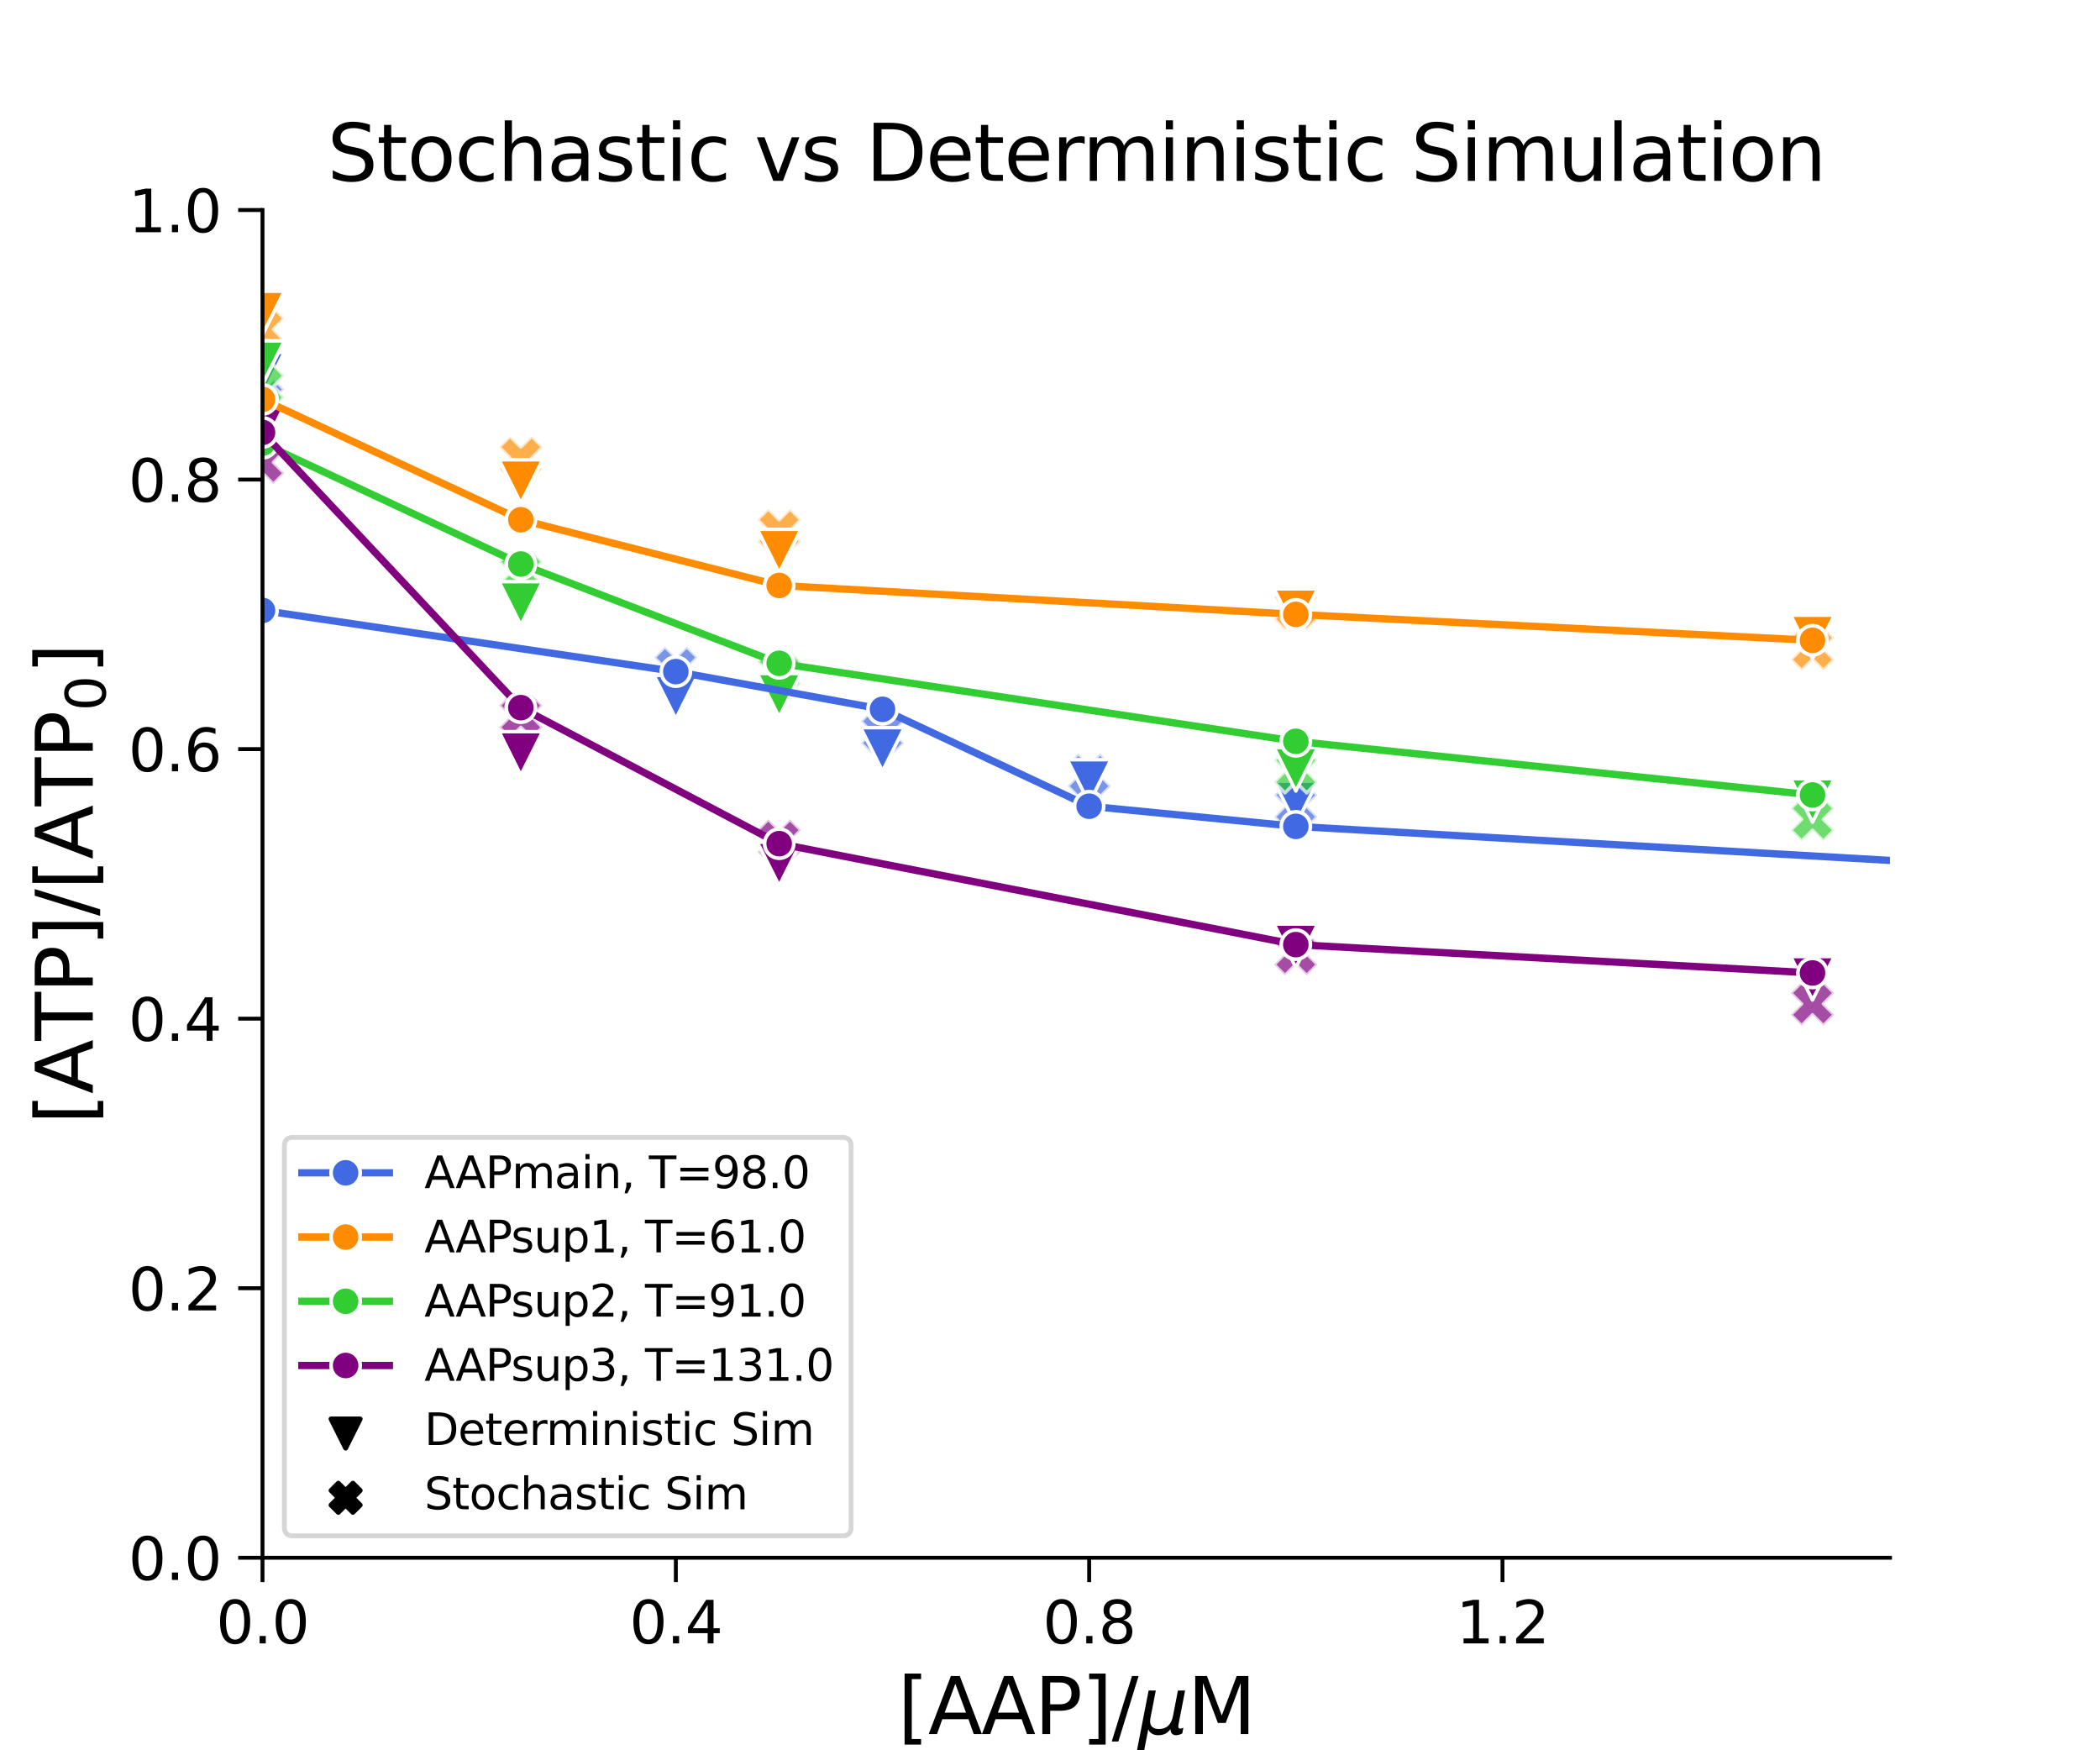 <?xml version="1.0" encoding="utf-8" standalone="no"?>
<!DOCTYPE svg PUBLIC "-//W3C//DTD SVG 1.1//EN"
  "http://www.w3.org/Graphics/SVG/1.1/DTD/svg11.dtd">
<svg xmlns:xlink="http://www.w3.org/1999/xlink" width="432pt" height="360pt" viewBox="0 0 432 360" xmlns="http://www.w3.org/2000/svg" version="1.1">
 <defs>
  <style type="text/css">*{stroke-linejoin: round; stroke-linecap: butt}</style>
 </defs>
 <g id="figure_1">
  <g id="patch_1">
   <path d="M 0 360 
L 432 360 
L 432 0 
L 0 0 
z
" style="fill: #ffffff"/>
  </g>
  <g id="axes_1">
   <g id="patch_2">
    <path d="M 54 320.4 
L 388.8 320.4 
L 388.8 43.2 
L 54 43.2 
z
" style="fill: #ffffff"/>
   </g>
   <g id="PolyCollection_1"/>
   <g id="PathCollection_1">
    <defs>
     <path id="m3021d3fe2a" d="M -2.236 4.472 
L 0 2.236 
L 2.236 4.472 
L 4.472 2.236 
L 2.236 0 
L 4.472 -2.236 
L 2.236 -4.472 
L 0 -2.236 
L -2.236 -4.472 
L -4.472 -2.236 
L -2.236 0 
L -4.472 2.236 
z
" style="stroke: #ffffff; stroke-opacity: 0.7; stroke-width: 0.716"/>
    </defs>
    <g clip-path="url(#pd3d78f4596)">
     <use xlink:href="#m3021d3fe2a" x="54" y="82.322" style="fill: #4169e1; fill-opacity: 0.7; stroke: #ffffff; stroke-opacity: 0.7; stroke-width: 0.716"/>
     <use xlink:href="#m3021d3fe2a" x="1116.857" y="193.539" style="fill: #4169e1; fill-opacity: 0.7; stroke: #ffffff; stroke-opacity: 0.7; stroke-width: 0.716"/>
     <use xlink:href="#m3021d3fe2a" x="904.286" y="191.115" style="fill: #4169e1; fill-opacity: 0.7; stroke: #ffffff; stroke-opacity: 0.7; stroke-width: 0.716"/>
     <use xlink:href="#m3021d3fe2a" x="691.714" y="188.054" style="fill: #4169e1; fill-opacity: 0.7; stroke: #ffffff; stroke-opacity: 0.7; stroke-width: 0.716"/>
     <use xlink:href="#m3021d3fe2a" x="479.143" y="181.449" style="fill: #4169e1; fill-opacity: 0.7; stroke: #ffffff; stroke-opacity: 0.7; stroke-width: 0.716"/>
     <use xlink:href="#m3021d3fe2a" x="266.571" y="165.772" style="fill: #4169e1; fill-opacity: 0.7; stroke: #ffffff; stroke-opacity: 0.7; stroke-width: 0.716"/>
     <use xlink:href="#m3021d3fe2a" x="224.057" y="159.45" style="fill: #4169e1; fill-opacity: 0.7; stroke: #ffffff; stroke-opacity: 0.7; stroke-width: 0.716"/>
     <use xlink:href="#m3021d3fe2a" x="181.543" y="150.597" style="fill: #4169e1; fill-opacity: 0.7; stroke: #ffffff; stroke-opacity: 0.7; stroke-width: 0.716"/>
     <use xlink:href="#m3021d3fe2a" x="139.029" y="137.464" style="fill: #4169e1; fill-opacity: 0.7; stroke: #ffffff; stroke-opacity: 0.7; stroke-width: 0.716"/>
    </g>
   </g>
   <g id="PathCollection_2">
    <defs>
     <path id="me902add4c3" d="M -0 4.472 
L 4.472 -4.472 
L -4.472 -4.472 
z
" style="stroke: #ffffff; stroke-width: 0.716"/>
    </defs>
    <g clip-path="url(#pd3d78f4596)">
     <use xlink:href="#me902add4c3" x="54" y="76.953" style="fill: #4169e1; stroke: #ffffff; stroke-width: 0.716"/>
     <use xlink:href="#me902add4c3" x="1116.857" y="182.157" style="fill: #4169e1; stroke: #ffffff; stroke-width: 0.716"/>
     <use xlink:href="#me902add4c3" x="904.286" y="180.954" style="fill: #4169e1; stroke: #ffffff; stroke-width: 0.716"/>
     <use xlink:href="#me902add4c3" x="691.714" y="178.994" style="fill: #4169e1; stroke: #ffffff; stroke-width: 0.716"/>
     <use xlink:href="#me902add4c3" x="479.143" y="175.233" style="fill: #4169e1; stroke: #ffffff; stroke-width: 0.716"/>
     <use xlink:href="#me902add4c3" x="266.571" y="165.153" style="fill: #4169e1; stroke: #ffffff; stroke-width: 0.716"/>
     <use xlink:href="#me902add4c3" x="224.057" y="160.726" style="fill: #4169e1; stroke: #ffffff; stroke-width: 0.716"/>
     <use xlink:href="#me902add4c3" x="181.543" y="154.136" style="fill: #4169e1; stroke: #ffffff; stroke-width: 0.716"/>
     <use xlink:href="#me902add4c3" x="139.029" y="143.384" style="fill: #4169e1; stroke: #ffffff; stroke-width: 0.716"/>
     <use xlink:href="#me902add4c3" x="54" y="76.953" style="fill: #4169e1; stroke: #ffffff; stroke-width: 0.716"/>
    </g>
   </g>
   <g id="PolyCollection_2"/>
   <g id="PathCollection_3">
    <defs>
     <path id="m4c985fb1a2" d="M -2.236 4.472 
L 0 2.236 
L 2.236 4.472 
L 4.472 2.236 
L 2.236 0 
L 4.472 -2.236 
L 2.236 -4.472 
L 0 -2.236 
L -2.236 -4.472 
L -4.472 -2.236 
L -2.236 0 
L -4.472 2.236 
z
" style="stroke: #ffffff; stroke-opacity: 0.7; stroke-width: 0.716"/>
    </defs>
    <g clip-path="url(#pd3d78f4596)">
     <use xlink:href="#m4c985fb1a2" x="54" y="67.75" style="fill: #ff8c00; fill-opacity: 0.7; stroke: #ffffff; stroke-opacity: 0.7; stroke-width: 0.716"/>
     <use xlink:href="#m4c985fb1a2" x="107.143" y="94.192" style="fill: #ff8c00; fill-opacity: 0.7; stroke: #ffffff; stroke-opacity: 0.7; stroke-width: 0.716"/>
     <use xlink:href="#m4c985fb1a2" x="160.286" y="109.144" style="fill: #ff8c00; fill-opacity: 0.7; stroke: #ffffff; stroke-opacity: 0.7; stroke-width: 0.716"/>
     <use xlink:href="#m4c985fb1a2" x="266.571" y="125.134" style="fill: #ff8c00; fill-opacity: 0.7; stroke: #ffffff; stroke-opacity: 0.7; stroke-width: 0.716"/>
     <use xlink:href="#m4c985fb1a2" x="372.857" y="133.436" style="fill: #ff8c00; fill-opacity: 0.7; stroke: #ffffff; stroke-opacity: 0.7; stroke-width: 0.716"/>
    </g>
   </g>
   <g id="PathCollection_4">
    <defs>
     <path id="mfebf68b1c1" d="M -0 4.472 
L 4.472 -4.472 
L -4.472 -4.472 
z
" style="stroke: #ffffff; stroke-width: 0.716"/>
    </defs>
    <g clip-path="url(#pd3d78f4596)">
     <use xlink:href="#mfebf68b1c1" x="54" y="64.372" style="fill: #ff8c00; stroke: #ffffff; stroke-width: 0.716"/>
     <use xlink:href="#mfebf68b1c1" x="107.143" y="99.034" style="fill: #ff8c00; stroke: #ffffff; stroke-width: 0.716"/>
     <use xlink:href="#mfebf68b1c1" x="160.286" y="113.344" style="fill: #ff8c00; stroke: #ffffff; stroke-width: 0.716"/>
     <use xlink:href="#mfebf68b1c1" x="266.571" y="125.596" style="fill: #ff8c00; stroke: #ffffff; stroke-width: 0.716"/>
     <use xlink:href="#mfebf68b1c1" x="372.857" y="131.003" style="fill: #ff8c00; stroke: #ffffff; stroke-width: 0.716"/>
     <use xlink:href="#mfebf68b1c1" x="54" y="64.372" style="fill: #ff8c00; stroke: #ffffff; stroke-width: 0.716"/>
    </g>
   </g>
   <g id="PolyCollection_3"/>
   <g id="PathCollection_5">
    <defs>
     <path id="m04a9494e25" d="M -2.236 4.472 
L 0 2.236 
L 2.236 4.472 
L 4.472 2.236 
L 2.236 0 
L 4.472 -2.236 
L 2.236 -4.472 
L 0 -2.236 
L -2.236 -4.472 
L -4.472 -2.236 
L -2.236 0 
L -4.472 2.236 
z
" style="stroke: #ffffff; stroke-opacity: 0.7; stroke-width: 0.716"/>
    </defs>
    <g clip-path="url(#pd3d78f4596)">
     <use xlink:href="#m04a9494e25" x="54" y="79.509" style="fill: #32cd32; fill-opacity: 0.7; stroke: #ffffff; stroke-opacity: 0.7; stroke-width: 0.716"/>
     <use xlink:href="#m04a9494e25" x="107.143" y="117.783" style="fill: #32cd32; fill-opacity: 0.7; stroke: #ffffff; stroke-opacity: 0.7; stroke-width: 0.716"/>
     <use xlink:href="#m04a9494e25" x="160.286" y="138.338" style="fill: #32cd32; fill-opacity: 0.7; stroke: #ffffff; stroke-opacity: 0.7; stroke-width: 0.716"/>
     <use xlink:href="#m04a9494e25" x="266.571" y="158.618" style="fill: #32cd32; fill-opacity: 0.7; stroke: #ffffff; stroke-opacity: 0.7; stroke-width: 0.716"/>
     <use xlink:href="#m04a9494e25" x="372.857" y="168.517" style="fill: #32cd32; fill-opacity: 0.7; stroke: #ffffff; stroke-opacity: 0.7; stroke-width: 0.716"/>
    </g>
   </g>
   <g id="PathCollection_6">
    <defs>
     <path id="m1b9cb5d00a" d="M -0 4.472 
L 4.472 -4.472 
L -4.472 -4.472 
z
" style="stroke: #ffffff; stroke-width: 0.716"/>
    </defs>
    <g clip-path="url(#pd3d78f4596)">
     <use xlink:href="#m1b9cb5d00a" x="54" y="74.582" style="fill: #32cd32; stroke: #ffffff; stroke-width: 0.716"/>
     <use xlink:href="#m1b9cb5d00a" x="107.143" y="124.107" style="fill: #32cd32; stroke: #ffffff; stroke-width: 0.716"/>
     <use xlink:href="#m1b9cb5d00a" x="160.286" y="143.016" style="fill: #32cd32; stroke: #ffffff; stroke-width: 0.716"/>
     <use xlink:href="#m1b9cb5d00a" x="266.571" y="158.228" style="fill: #32cd32; stroke: #ffffff; stroke-width: 0.716"/>
     <use xlink:href="#m1b9cb5d00a" x="372.857" y="164.633" style="fill: #32cd32; stroke: #ffffff; stroke-width: 0.716"/>
     <use xlink:href="#m1b9cb5d00a" x="54" y="74.582" style="fill: #32cd32; stroke: #ffffff; stroke-width: 0.716"/>
    </g>
   </g>
   <g id="PolyCollection_4"/>
   <g id="PathCollection_7">
    <defs>
     <path id="m412b6dcc68" d="M -2.236 4.472 
L 0 2.236 
L 2.236 4.472 
L 4.472 2.236 
L 2.236 0 
L 4.472 -2.236 
L 2.236 -4.472 
L 0 -2.236 
L -2.236 -4.472 
L -4.472 -2.236 
L -2.236 0 
L -4.472 2.236 
z
" style="stroke: #ffffff; stroke-opacity: 0.7; stroke-width: 0.716"/>
    </defs>
    <g clip-path="url(#pd3d78f4596)">
     <use xlink:href="#m412b6dcc68" x="54" y="95.092" style="fill: #800080; fill-opacity: 0.7; stroke: #ffffff; stroke-opacity: 0.7; stroke-width: 0.716"/>
     <use xlink:href="#m412b6dcc68" x="107.143" y="147.361" style="fill: #800080; fill-opacity: 0.7; stroke: #ffffff; stroke-opacity: 0.7; stroke-width: 0.716"/>
     <use xlink:href="#m412b6dcc68" x="160.286" y="172.976" style="fill: #800080; fill-opacity: 0.7; stroke: #ffffff; stroke-opacity: 0.7; stroke-width: 0.716"/>
     <use xlink:href="#m412b6dcc68" x="266.571" y="196.163" style="fill: #800080; fill-opacity: 0.7; stroke: #ffffff; stroke-opacity: 0.7; stroke-width: 0.716"/>
     <use xlink:href="#m412b6dcc68" x="372.857" y="206.485" style="fill: #800080; fill-opacity: 0.7; stroke: #ffffff; stroke-opacity: 0.7; stroke-width: 0.716"/>
    </g>
   </g>
   <g id="PathCollection_8">
    <defs>
     <path id="m30472dce3c" d="M -0 4.472 
L 4.472 -4.472 
L -4.472 -4.472 
z
" style="stroke: #ffffff; stroke-width: 0.716"/>
    </defs>
    <g clip-path="url(#pd3d78f4596)">
     <use xlink:href="#m30472dce3c" x="54" y="88.072" style="fill: #800080; stroke: #ffffff; stroke-width: 0.716"/>
     <use xlink:href="#m30472dce3c" x="107.143" y="154.958" style="fill: #800080; stroke: #ffffff; stroke-width: 0.716"/>
     <use xlink:href="#m30472dce3c" x="160.286" y="177.71" style="fill: #800080; stroke: #ffffff; stroke-width: 0.716"/>
     <use xlink:href="#m30472dce3c" x="266.571" y="194.539" style="fill: #800080; stroke: #ffffff; stroke-width: 0.716"/>
     <use xlink:href="#m30472dce3c" x="372.857" y="201.218" style="fill: #800080; stroke: #ffffff; stroke-width: 0.716"/>
     <use xlink:href="#m30472dce3c" x="54" y="88.072" style="fill: #800080; stroke: #ffffff; stroke-width: 0.716"/>
    </g>
   </g>
   <g id="PathCollection_9"/>
   <g id="PathCollection_10"/>
   <g id="matplotlib.axis_1">
    <g id="xtick_1">
     <g id="line2d_1">
      <defs>
       <path id="m11aa7857ab" d="M 0 0 
L 0 5 
" style="stroke: #000000; stroke-width: 0.8"/>
      </defs>
      <g>
       <use xlink:href="#m11aa7857ab" x="54" y="320.4" style="stroke: #000000; stroke-width: 0.8"/>
      </g>
     </g>
     <g id="text_1">
      <!-- 0.0 -->
      <g transform="translate(44.458 338.018) scale(0.12 -0.12)">
       <defs>
        <path id="DejaVuSans-30" d="M 2034 4250 
Q 1547 4250 1301 3770 
Q 1056 3291 1056 2328 
Q 1056 1369 1301 889 
Q 1547 409 2034 409 
Q 2525 409 2770 889 
Q 3016 1369 3016 2328 
Q 3016 3291 2770 3770 
Q 2525 4250 2034 4250 
z
M 2034 4750 
Q 2819 4750 3233 4129 
Q 3647 3509 3647 2328 
Q 3647 1150 3233 529 
Q 2819 -91 2034 -91 
Q 1250 -91 836 529 
Q 422 1150 422 2328 
Q 422 3509 836 4129 
Q 1250 4750 2034 4750 
z
" transform="scale(0.016)"/>
        <path id="DejaVuSans-2e" d="M 684 794 
L 1344 794 
L 1344 0 
L 684 0 
L 684 794 
z
" transform="scale(0.016)"/>
       </defs>
       <use xlink:href="#DejaVuSans-30"/>
       <use xlink:href="#DejaVuSans-2e" x="63.623"/>
       <use xlink:href="#DejaVuSans-30" x="95.41"/>
      </g>
     </g>
    </g>
    <g id="xtick_2">
     <g id="line2d_2">
      <g>
       <use xlink:href="#m11aa7857ab" x="139.029" y="320.4" style="stroke: #000000; stroke-width: 0.8"/>
      </g>
     </g>
     <g id="text_2">
      <!-- 0.4 -->
      <g transform="translate(129.487 338.018) scale(0.12 -0.12)">
       <defs>
        <path id="DejaVuSans-34" d="M 2419 4116 
L 825 1625 
L 2419 1625 
L 2419 4116 
z
M 2253 4666 
L 3047 4666 
L 3047 1625 
L 3713 1625 
L 3713 1100 
L 3047 1100 
L 3047 0 
L 2419 0 
L 2419 1100 
L 313 1100 
L 313 1709 
L 2253 4666 
z
" transform="scale(0.016)"/>
       </defs>
       <use xlink:href="#DejaVuSans-30"/>
       <use xlink:href="#DejaVuSans-2e" x="63.623"/>
       <use xlink:href="#DejaVuSans-34" x="95.41"/>
      </g>
     </g>
    </g>
    <g id="xtick_3">
     <g id="line2d_3">
      <g>
       <use xlink:href="#m11aa7857ab" x="224.057" y="320.4" style="stroke: #000000; stroke-width: 0.8"/>
      </g>
     </g>
     <g id="text_3">
      <!-- 0.8 -->
      <g transform="translate(214.515 338.018) scale(0.12 -0.12)">
       <defs>
        <path id="DejaVuSans-38" d="M 2034 2216 
Q 1584 2216 1326 1975 
Q 1069 1734 1069 1313 
Q 1069 891 1326 650 
Q 1584 409 2034 409 
Q 2484 409 2743 651 
Q 3003 894 3003 1313 
Q 3003 1734 2745 1975 
Q 2488 2216 2034 2216 
z
M 1403 2484 
Q 997 2584 770 2862 
Q 544 3141 544 3541 
Q 544 4100 942 4425 
Q 1341 4750 2034 4750 
Q 2731 4750 3128 4425 
Q 3525 4100 3525 3541 
Q 3525 3141 3298 2862 
Q 3072 2584 2669 2484 
Q 3125 2378 3379 2068 
Q 3634 1759 3634 1313 
Q 3634 634 3220 271 
Q 2806 -91 2034 -91 
Q 1263 -91 848 271 
Q 434 634 434 1313 
Q 434 1759 690 2068 
Q 947 2378 1403 2484 
z
M 1172 3481 
Q 1172 3119 1398 2916 
Q 1625 2713 2034 2713 
Q 2441 2713 2670 2916 
Q 2900 3119 2900 3481 
Q 2900 3844 2670 4047 
Q 2441 4250 2034 4250 
Q 1625 4250 1398 4047 
Q 1172 3844 1172 3481 
z
" transform="scale(0.016)"/>
       </defs>
       <use xlink:href="#DejaVuSans-30"/>
       <use xlink:href="#DejaVuSans-2e" x="63.623"/>
       <use xlink:href="#DejaVuSans-38" x="95.41"/>
      </g>
     </g>
    </g>
    <g id="xtick_4">
     <g id="line2d_4">
      <g>
       <use xlink:href="#m11aa7857ab" x="309.086" y="320.4" style="stroke: #000000; stroke-width: 0.8"/>
      </g>
     </g>
     <g id="text_4">
      <!-- 1.2 -->
      <g transform="translate(299.544 338.018) scale(0.12 -0.12)">
       <defs>
        <path id="DejaVuSans-31" d="M 794 531 
L 1825 531 
L 1825 4091 
L 703 3866 
L 703 4441 
L 1819 4666 
L 2450 4666 
L 2450 531 
L 3481 531 
L 3481 0 
L 794 0 
L 794 531 
z
" transform="scale(0.016)"/>
        <path id="DejaVuSans-32" d="M 1228 531 
L 3431 531 
L 3431 0 
L 469 0 
L 469 531 
Q 828 903 1448 1529 
Q 2069 2156 2228 2338 
Q 2531 2678 2651 2914 
Q 2772 3150 2772 3378 
Q 2772 3750 2511 3984 
Q 2250 4219 1831 4219 
Q 1534 4219 1204 4116 
Q 875 4013 500 3803 
L 500 4441 
Q 881 4594 1212 4672 
Q 1544 4750 1819 4750 
Q 2544 4750 2975 4387 
Q 3406 4025 3406 3419 
Q 3406 3131 3298 2873 
Q 3191 2616 2906 2266 
Q 2828 2175 2409 1742 
Q 1991 1309 1228 531 
z
" transform="scale(0.016)"/>
       </defs>
       <use xlink:href="#DejaVuSans-31"/>
       <use xlink:href="#DejaVuSans-2e" x="63.623"/>
       <use xlink:href="#DejaVuSans-32" x="95.41"/>
      </g>
     </g>
    </g>
    <g id="text_5">
     <!-- [AAP]$/\mu$M -->
     <g transform="translate(184.68 356.674) scale(0.16 -0.16)">
      <defs>
       <path id="DejaVuSans-5b" d="M 550 4863 
L 1875 4863 
L 1875 4416 
L 1125 4416 
L 1125 -397 
L 1875 -397 
L 1875 -844 
L 550 -844 
L 550 4863 
z
" transform="scale(0.016)"/>
       <path id="DejaVuSans-41" d="M 2188 4044 
L 1331 1722 
L 3047 1722 
L 2188 4044 
z
M 1831 4666 
L 2547 4666 
L 4325 0 
L 3669 0 
L 3244 1197 
L 1141 1197 
L 716 0 
L 50 0 
L 1831 4666 
z
" transform="scale(0.016)"/>
       <path id="DejaVuSans-50" d="M 1259 4147 
L 1259 2394 
L 2053 2394 
Q 2494 2394 2734 2622 
Q 2975 2850 2975 3272 
Q 2975 3691 2734 3919 
Q 2494 4147 2053 4147 
L 1259 4147 
z
M 628 4666 
L 2053 4666 
Q 2838 4666 3239 4311 
Q 3641 3956 3641 3272 
Q 3641 2581 3239 2228 
Q 2838 1875 2053 1875 
L 1259 1875 
L 1259 0 
L 628 0 
L 628 4666 
z
" transform="scale(0.016)"/>
       <path id="DejaVuSans-5d" d="M 1947 4863 
L 1947 -844 
L 622 -844 
L 622 -397 
L 1369 -397 
L 1369 4416 
L 622 4416 
L 622 4863 
L 1947 4863 
z
" transform="scale(0.016)"/>
       <path id="DejaVuSans-2f" d="M 1625 4666 
L 2156 4666 
L 531 -594 
L 0 -594 
L 1625 4666 
z
" transform="scale(0.016)"/>
       <path id="DejaVuSans-Oblique-3bc" d="M -84 -1331 
L 856 3500 
L 1434 3500 
L 1009 1322 
Q 997 1256 987 1175 
Q 978 1094 978 1013 
Q 978 722 1161 565 
Q 1344 409 1684 409 
Q 2147 409 2431 671 
Q 2716 934 2816 1459 
L 3213 3500 
L 3788 3500 
L 3266 809 
Q 3253 750 3248 706 
Q 3244 663 3244 628 
Q 3244 531 3283 486 
Q 3322 441 3406 441 
Q 3438 441 3492 456 
Q 3547 472 3647 513 
L 3559 50 
Q 3422 -19 3297 -55 
Q 3172 -91 3053 -91 
Q 2847 -91 2730 40 
Q 2613 172 2613 403 
Q 2438 153 2195 31 
Q 1953 -91 1625 -91 
Q 1334 -91 1117 43 
Q 900 178 831 397 
L 494 -1331 
L -84 -1331 
z
" transform="scale(0.016)"/>
       <path id="DejaVuSans-4d" d="M 628 4666 
L 1569 4666 
L 2759 1491 
L 3956 4666 
L 4897 4666 
L 4897 0 
L 4281 0 
L 4281 4097 
L 3078 897 
L 2444 897 
L 1241 4097 
L 1241 0 
L 628 0 
L 628 4666 
z
" transform="scale(0.016)"/>
      </defs>
      <use xlink:href="#DejaVuSans-5b" transform="translate(0 0.016)"/>
      <use xlink:href="#DejaVuSans-41" transform="translate(39.014 0.016)"/>
      <use xlink:href="#DejaVuSans-41" transform="translate(107.422 0.016)"/>
      <use xlink:href="#DejaVuSans-50" transform="translate(175.83 0.016)"/>
      <use xlink:href="#DejaVuSans-5d" transform="translate(236.133 0.016)"/>
      <use xlink:href="#DejaVuSans-2f" transform="translate(275.146 0.016)"/>
      <use xlink:href="#DejaVuSans-Oblique-3bc" transform="translate(308.838 0.016)"/>
      <use xlink:href="#DejaVuSans-4d" transform="translate(372.461 0.016)"/>
     </g>
    </g>
   </g>
   <g id="matplotlib.axis_2">
    <g id="ytick_1">
     <g id="line2d_5">
      <defs>
       <path id="m1789eadc39" d="M 0 0 
L -5 0 
" style="stroke: #000000; stroke-width: 0.8"/>
      </defs>
      <g>
       <use xlink:href="#m1789eadc39" x="54" y="320.4" style="stroke: #000000; stroke-width: 0.8"/>
      </g>
     </g>
     <g id="text_6">
      <!-- 0.0 -->
      <g transform="translate(26.416 324.959) scale(0.12 -0.12)">
       <use xlink:href="#DejaVuSans-30"/>
       <use xlink:href="#DejaVuSans-2e" x="63.623"/>
       <use xlink:href="#DejaVuSans-30" x="95.41"/>
      </g>
     </g>
    </g>
    <g id="ytick_2">
     <g id="line2d_6">
      <g>
       <use xlink:href="#m1789eadc39" x="54" y="264.96" style="stroke: #000000; stroke-width: 0.8"/>
      </g>
     </g>
     <g id="text_7">
      <!-- 0.2 -->
      <g transform="translate(26.416 269.519) scale(0.12 -0.12)">
       <use xlink:href="#DejaVuSans-30"/>
       <use xlink:href="#DejaVuSans-2e" x="63.623"/>
       <use xlink:href="#DejaVuSans-32" x="95.41"/>
      </g>
     </g>
    </g>
    <g id="ytick_3">
     <g id="line2d_7">
      <g>
       <use xlink:href="#m1789eadc39" x="54" y="209.52" style="stroke: #000000; stroke-width: 0.8"/>
      </g>
     </g>
     <g id="text_8">
      <!-- 0.4 -->
      <g transform="translate(26.416 214.079) scale(0.12 -0.12)">
       <use xlink:href="#DejaVuSans-30"/>
       <use xlink:href="#DejaVuSans-2e" x="63.623"/>
       <use xlink:href="#DejaVuSans-34" x="95.41"/>
      </g>
     </g>
    </g>
    <g id="ytick_4">
     <g id="line2d_8">
      <g>
       <use xlink:href="#m1789eadc39" x="54" y="154.08" style="stroke: #000000; stroke-width: 0.8"/>
      </g>
     </g>
     <g id="text_9">
      <!-- 0.6 -->
      <g transform="translate(26.416 158.639) scale(0.12 -0.12)">
       <defs>
        <path id="DejaVuSans-36" d="M 2113 2584 
Q 1688 2584 1439 2293 
Q 1191 2003 1191 1497 
Q 1191 994 1439 701 
Q 1688 409 2113 409 
Q 2538 409 2786 701 
Q 3034 994 3034 1497 
Q 3034 2003 2786 2293 
Q 2538 2584 2113 2584 
z
M 3366 4563 
L 3366 3988 
Q 3128 4100 2886 4159 
Q 2644 4219 2406 4219 
Q 1781 4219 1451 3797 
Q 1122 3375 1075 2522 
Q 1259 2794 1537 2939 
Q 1816 3084 2150 3084 
Q 2853 3084 3261 2657 
Q 3669 2231 3669 1497 
Q 3669 778 3244 343 
Q 2819 -91 2113 -91 
Q 1303 -91 875 529 
Q 447 1150 447 2328 
Q 447 3434 972 4092 
Q 1497 4750 2381 4750 
Q 2619 4750 2861 4703 
Q 3103 4656 3366 4563 
z
" transform="scale(0.016)"/>
       </defs>
       <use xlink:href="#DejaVuSans-30"/>
       <use xlink:href="#DejaVuSans-2e" x="63.623"/>
       <use xlink:href="#DejaVuSans-36" x="95.41"/>
      </g>
     </g>
    </g>
    <g id="ytick_5">
     <g id="line2d_9">
      <g>
       <use xlink:href="#m1789eadc39" x="54" y="98.64" style="stroke: #000000; stroke-width: 0.8"/>
      </g>
     </g>
     <g id="text_10">
      <!-- 0.8 -->
      <g transform="translate(26.416 103.199) scale(0.12 -0.12)">
       <use xlink:href="#DejaVuSans-30"/>
       <use xlink:href="#DejaVuSans-2e" x="63.623"/>
       <use xlink:href="#DejaVuSans-38" x="95.41"/>
      </g>
     </g>
    </g>
    <g id="ytick_6">
     <g id="line2d_10">
      <g>
       <use xlink:href="#m1789eadc39" x="54" y="43.2" style="stroke: #000000; stroke-width: 0.8"/>
      </g>
     </g>
     <g id="text_11">
      <!-- 1.0 -->
      <g transform="translate(26.416 47.759) scale(0.12 -0.12)">
       <use xlink:href="#DejaVuSans-31"/>
       <use xlink:href="#DejaVuSans-2e" x="63.623"/>
       <use xlink:href="#DejaVuSans-30" x="95.41"/>
      </g>
     </g>
    </g>
    <g id="text_12">
     <!-- [ATP]/[ATP$_0$] -->
     <g transform="translate(19.089 231.24) rotate(-90) scale(0.16 -0.16)">
      <defs>
       <path id="DejaVuSans-54" d="M -19 4666 
L 3928 4666 
L 3928 4134 
L 2272 4134 
L 2272 0 
L 1638 0 
L 1638 4134 
L -19 4134 
L -19 4666 
z
" transform="scale(0.016)"/>
      </defs>
      <use xlink:href="#DejaVuSans-5b" transform="translate(0 0.016)"/>
      <use xlink:href="#DejaVuSans-41" transform="translate(39.014 0.016)"/>
      <use xlink:href="#DejaVuSans-54" transform="translate(107.422 0.016)"/>
      <use xlink:href="#DejaVuSans-50" transform="translate(168.506 0.016)"/>
      <use xlink:href="#DejaVuSans-5d" transform="translate(228.809 0.016)"/>
      <use xlink:href="#DejaVuSans-2f" transform="translate(267.822 0.016)"/>
      <use xlink:href="#DejaVuSans-5b" transform="translate(301.514 0.016)"/>
      <use xlink:href="#DejaVuSans-41" transform="translate(340.527 0.016)"/>
      <use xlink:href="#DejaVuSans-54" transform="translate(408.936 0.016)"/>
      <use xlink:href="#DejaVuSans-50" transform="translate(470.02 0.016)"/>
      <use xlink:href="#DejaVuSans-30" transform="translate(531.279 -16.391) scale(0.7)"/>
      <use xlink:href="#DejaVuSans-5d" transform="translate(578.55 0.016)"/>
     </g>
    </g>
   </g>
   <g id="line2d_11">
    <path d="M 54 125.553 
L 139.029 138.139 
L 181.543 145.894 
L 224.057 165.823 
L 266.571 169.97 
L 433 179.506 
" clip-path="url(#pd3d78f4596)" style="fill: none; stroke: #4169e1; stroke-width: 1.5; stroke-linecap: square"/>
    <defs>
     <path id="mb791e55803" d="M 0 3 
C 0.796 3 1.559 2.684 2.121 2.121 
C 2.684 1.559 3 0.796 3 0 
C 3 -0.796 2.684 -1.559 2.121 -2.121 
C 1.559 -2.684 0.796 -3 0 -3 
C -0.796 -3 -1.559 -2.684 -2.121 -2.121 
C -2.684 -1.559 -3 -0.796 -3 0 
C -3 0.796 -2.684 1.559 -2.121 2.121 
C -1.559 2.684 -0.796 3 0 3 
z
" style="stroke: #ffffff; stroke-width: 0.75"/>
    </defs>
    <g clip-path="url(#pd3d78f4596)">
     <use xlink:href="#mb791e55803" x="54" y="125.553" style="fill: #4169e1; stroke: #ffffff; stroke-width: 0.75"/>
     <use xlink:href="#mb791e55803" x="139.029" y="138.139" style="fill: #4169e1; stroke: #ffffff; stroke-width: 0.75"/>
     <use xlink:href="#mb791e55803" x="181.543" y="145.894" style="fill: #4169e1; stroke: #ffffff; stroke-width: 0.75"/>
     <use xlink:href="#mb791e55803" x="224.057" y="165.823" style="fill: #4169e1; stroke: #ffffff; stroke-width: 0.75"/>
     <use xlink:href="#mb791e55803" x="266.571" y="169.97" style="fill: #4169e1; stroke: #ffffff; stroke-width: 0.75"/>
     <use xlink:href="#mb791e55803" x="479.143" y="182.15" style="fill: #4169e1; stroke: #ffffff; stroke-width: 0.75"/>
     <use xlink:href="#mb791e55803" x="691.714" y="186.221" style="fill: #4169e1; stroke: #ffffff; stroke-width: 0.75"/>
     <use xlink:href="#mb791e55803" x="904.286" y="191.461" style="fill: #4169e1; stroke: #ffffff; stroke-width: 0.75"/>
     <use xlink:href="#mb791e55803" x="1116.857" y="192.715" style="fill: #4169e1; stroke: #ffffff; stroke-width: 0.75"/>
    </g>
   </g>
   <g id="line2d_12">
    <path d="M 54 82.158 
L 107.143 106.904 
L 160.286 120.416 
L 266.571 126.367 
L 372.857 131.704 
" clip-path="url(#pd3d78f4596)" style="fill: none; stroke: #ff8c00; stroke-width: 1.5; stroke-linecap: square"/>
    <defs>
     <path id="mc8514bf615" d="M 0 3 
C 0.796 3 1.559 2.684 2.121 2.121 
C 2.684 1.559 3 0.796 3 0 
C 3 -0.796 2.684 -1.559 2.121 -2.121 
C 1.559 -2.684 0.796 -3 0 -3 
C -0.796 -3 -1.559 -2.684 -2.121 -2.121 
C -2.684 -1.559 -3 -0.796 -3 0 
C -3 0.796 -2.684 1.559 -2.121 2.121 
C -1.559 2.684 -0.796 3 0 3 
z
" style="stroke: #ffffff; stroke-width: 0.75"/>
    </defs>
    <g clip-path="url(#pd3d78f4596)">
     <use xlink:href="#mc8514bf615" x="54" y="82.158" style="fill: #ff8c00; stroke: #ffffff; stroke-width: 0.75"/>
     <use xlink:href="#mc8514bf615" x="107.143" y="106.904" style="fill: #ff8c00; stroke: #ffffff; stroke-width: 0.75"/>
     <use xlink:href="#mc8514bf615" x="160.286" y="120.416" style="fill: #ff8c00; stroke: #ffffff; stroke-width: 0.75"/>
     <use xlink:href="#mc8514bf615" x="266.571" y="126.367" style="fill: #ff8c00; stroke: #ffffff; stroke-width: 0.75"/>
     <use xlink:href="#mc8514bf615" x="372.857" y="131.704" style="fill: #ff8c00; stroke: #ffffff; stroke-width: 0.75"/>
    </g>
   </g>
   <g id="line2d_13">
    <path d="M 54 91.16 
L 107.143 116.01 
L 160.286 136.428 
L 266.571 152.472 
L 372.857 163.512 
" clip-path="url(#pd3d78f4596)" style="fill: none; stroke: #32cd32; stroke-width: 1.5; stroke-linecap: square"/>
    <defs>
     <path id="m579f378cb4" d="M 0 3 
C 0.796 3 1.559 2.684 2.121 2.121 
C 2.684 1.559 3 0.796 3 0 
C 3 -0.796 2.684 -1.559 2.121 -2.121 
C 1.559 -2.684 0.796 -3 0 -3 
C -0.796 -3 -1.559 -2.684 -2.121 -2.121 
C -2.684 -1.559 -3 -0.796 -3 0 
C -3 0.796 -2.684 1.559 -2.121 2.121 
C -1.559 2.684 -0.796 3 0 3 
z
" style="stroke: #ffffff; stroke-width: 0.75"/>
    </defs>
    <g clip-path="url(#pd3d78f4596)">
     <use xlink:href="#m579f378cb4" x="54" y="91.16" style="fill: #32cd32; stroke: #ffffff; stroke-width: 0.75"/>
     <use xlink:href="#m579f378cb4" x="107.143" y="116.01" style="fill: #32cd32; stroke: #ffffff; stroke-width: 0.75"/>
     <use xlink:href="#m579f378cb4" x="160.286" y="136.428" style="fill: #32cd32; stroke: #ffffff; stroke-width: 0.75"/>
     <use xlink:href="#m579f378cb4" x="266.571" y="152.472" style="fill: #32cd32; stroke: #ffffff; stroke-width: 0.75"/>
     <use xlink:href="#m579f378cb4" x="372.857" y="163.512" style="fill: #32cd32; stroke: #ffffff; stroke-width: 0.75"/>
    </g>
   </g>
   <g id="line2d_14">
    <path d="M 54 88.945 
L 107.143 145.548 
L 160.286 173.524 
L 266.571 194.289 
L 372.857 200.119 
" clip-path="url(#pd3d78f4596)" style="fill: none; stroke: #800080; stroke-width: 1.5; stroke-linecap: square"/>
    <defs>
     <path id="me51c981c04" d="M 0 3 
C 0.796 3 1.559 2.684 2.121 2.121 
C 2.684 1.559 3 0.796 3 0 
C 3 -0.796 2.684 -1.559 2.121 -2.121 
C 1.559 -2.684 0.796 -3 0 -3 
C -0.796 -3 -1.559 -2.684 -2.121 -2.121 
C -2.684 -1.559 -3 -0.796 -3 0 
C -3 0.796 -2.684 1.559 -2.121 2.121 
C -1.559 2.684 -0.796 3 0 3 
z
" style="stroke: #ffffff; stroke-width: 0.75"/>
    </defs>
    <g clip-path="url(#pd3d78f4596)">
     <use xlink:href="#me51c981c04" x="54" y="88.945" style="fill: #800080; stroke: #ffffff; stroke-width: 0.75"/>
     <use xlink:href="#me51c981c04" x="107.143" y="145.548" style="fill: #800080; stroke: #ffffff; stroke-width: 0.75"/>
     <use xlink:href="#me51c981c04" x="160.286" y="173.524" style="fill: #800080; stroke: #ffffff; stroke-width: 0.75"/>
     <use xlink:href="#me51c981c04" x="266.571" y="194.289" style="fill: #800080; stroke: #ffffff; stroke-width: 0.75"/>
     <use xlink:href="#me51c981c04" x="372.857" y="200.119" style="fill: #800080; stroke: #ffffff; stroke-width: 0.75"/>
    </g>
   </g>
   <g id="patch_3">
    <path d="M 54 320.4 
L 54 43.2 
" style="fill: none; stroke: #000000; stroke-width: 0.8; stroke-linejoin: miter; stroke-linecap: square"/>
   </g>
   <g id="patch_4">
    <path d="M 54 320.4 
L 388.8 320.4 
" style="fill: none; stroke: #000000; stroke-width: 0.8; stroke-linejoin: miter; stroke-linecap: square"/>
   </g>
   <g id="text_13">
    <!-- Stochastic vs Deterministic Simulation -->
    <g transform="translate(67.329 37.2) scale(0.16 -0.16)">
     <defs>
      <path id="DejaVuSans-53" d="M 3425 4513 
L 3425 3897 
Q 3066 4069 2747 4153 
Q 2428 4238 2131 4238 
Q 1616 4238 1336 4038 
Q 1056 3838 1056 3469 
Q 1056 3159 1242 3001 
Q 1428 2844 1947 2747 
L 2328 2669 
Q 3034 2534 3370 2195 
Q 3706 1856 3706 1288 
Q 3706 609 3251 259 
Q 2797 -91 1919 -91 
Q 1588 -91 1214 -16 
Q 841 59 441 206 
L 441 856 
Q 825 641 1194 531 
Q 1563 422 1919 422 
Q 2459 422 2753 634 
Q 3047 847 3047 1241 
Q 3047 1584 2836 1778 
Q 2625 1972 2144 2069 
L 1759 2144 
Q 1053 2284 737 2584 
Q 422 2884 422 3419 
Q 422 4038 858 4394 
Q 1294 4750 2059 4750 
Q 2388 4750 2728 4690 
Q 3069 4631 3425 4513 
z
" transform="scale(0.016)"/>
      <path id="DejaVuSans-74" d="M 1172 4494 
L 1172 3500 
L 2356 3500 
L 2356 3053 
L 1172 3053 
L 1172 1153 
Q 1172 725 1289 603 
Q 1406 481 1766 481 
L 2356 481 
L 2356 0 
L 1766 0 
Q 1100 0 847 248 
Q 594 497 594 1153 
L 594 3053 
L 172 3053 
L 172 3500 
L 594 3500 
L 594 4494 
L 1172 4494 
z
" transform="scale(0.016)"/>
      <path id="DejaVuSans-6f" d="M 1959 3097 
Q 1497 3097 1228 2736 
Q 959 2375 959 1747 
Q 959 1119 1226 758 
Q 1494 397 1959 397 
Q 2419 397 2687 759 
Q 2956 1122 2956 1747 
Q 2956 2369 2687 2733 
Q 2419 3097 1959 3097 
z
M 1959 3584 
Q 2709 3584 3137 3096 
Q 3566 2609 3566 1747 
Q 3566 888 3137 398 
Q 2709 -91 1959 -91 
Q 1206 -91 779 398 
Q 353 888 353 1747 
Q 353 2609 779 3096 
Q 1206 3584 1959 3584 
z
" transform="scale(0.016)"/>
      <path id="DejaVuSans-63" d="M 3122 3366 
L 3122 2828 
Q 2878 2963 2633 3030 
Q 2388 3097 2138 3097 
Q 1578 3097 1268 2742 
Q 959 2388 959 1747 
Q 959 1106 1268 751 
Q 1578 397 2138 397 
Q 2388 397 2633 464 
Q 2878 531 3122 666 
L 3122 134 
Q 2881 22 2623 -34 
Q 2366 -91 2075 -91 
Q 1284 -91 818 406 
Q 353 903 353 1747 
Q 353 2603 823 3093 
Q 1294 3584 2113 3584 
Q 2378 3584 2631 3529 
Q 2884 3475 3122 3366 
z
" transform="scale(0.016)"/>
      <path id="DejaVuSans-68" d="M 3513 2113 
L 3513 0 
L 2938 0 
L 2938 2094 
Q 2938 2591 2744 2837 
Q 2550 3084 2163 3084 
Q 1697 3084 1428 2787 
Q 1159 2491 1159 1978 
L 1159 0 
L 581 0 
L 581 4863 
L 1159 4863 
L 1159 2956 
Q 1366 3272 1645 3428 
Q 1925 3584 2291 3584 
Q 2894 3584 3203 3211 
Q 3513 2838 3513 2113 
z
" transform="scale(0.016)"/>
      <path id="DejaVuSans-61" d="M 2194 1759 
Q 1497 1759 1228 1600 
Q 959 1441 959 1056 
Q 959 750 1161 570 
Q 1363 391 1709 391 
Q 2188 391 2477 730 
Q 2766 1069 2766 1631 
L 2766 1759 
L 2194 1759 
z
M 3341 1997 
L 3341 0 
L 2766 0 
L 2766 531 
Q 2569 213 2275 61 
Q 1981 -91 1556 -91 
Q 1019 -91 701 211 
Q 384 513 384 1019 
Q 384 1609 779 1909 
Q 1175 2209 1959 2209 
L 2766 2209 
L 2766 2266 
Q 2766 2663 2505 2880 
Q 2244 3097 1772 3097 
Q 1472 3097 1187 3025 
Q 903 2953 641 2809 
L 641 3341 
Q 956 3463 1253 3523 
Q 1550 3584 1831 3584 
Q 2591 3584 2966 3190 
Q 3341 2797 3341 1997 
z
" transform="scale(0.016)"/>
      <path id="DejaVuSans-73" d="M 2834 3397 
L 2834 2853 
Q 2591 2978 2328 3040 
Q 2066 3103 1784 3103 
Q 1356 3103 1142 2972 
Q 928 2841 928 2578 
Q 928 2378 1081 2264 
Q 1234 2150 1697 2047 
L 1894 2003 
Q 2506 1872 2764 1633 
Q 3022 1394 3022 966 
Q 3022 478 2636 193 
Q 2250 -91 1575 -91 
Q 1294 -91 989 -36 
Q 684 19 347 128 
L 347 722 
Q 666 556 975 473 
Q 1284 391 1588 391 
Q 1994 391 2212 530 
Q 2431 669 2431 922 
Q 2431 1156 2273 1281 
Q 2116 1406 1581 1522 
L 1381 1569 
Q 847 1681 609 1914 
Q 372 2147 372 2553 
Q 372 3047 722 3315 
Q 1072 3584 1716 3584 
Q 2034 3584 2315 3537 
Q 2597 3491 2834 3397 
z
" transform="scale(0.016)"/>
      <path id="DejaVuSans-69" d="M 603 3500 
L 1178 3500 
L 1178 0 
L 603 0 
L 603 3500 
z
M 603 4863 
L 1178 4863 
L 1178 4134 
L 603 4134 
L 603 4863 
z
" transform="scale(0.016)"/>
      <path id="DejaVuSans-20" transform="scale(0.016)"/>
      <path id="DejaVuSans-76" d="M 191 3500 
L 800 3500 
L 1894 563 
L 2988 3500 
L 3597 3500 
L 2284 0 
L 1503 0 
L 191 3500 
z
" transform="scale(0.016)"/>
      <path id="DejaVuSans-44" d="M 1259 4147 
L 1259 519 
L 2022 519 
Q 2988 519 3436 956 
Q 3884 1394 3884 2338 
Q 3884 3275 3436 3711 
Q 2988 4147 2022 4147 
L 1259 4147 
z
M 628 4666 
L 1925 4666 
Q 3281 4666 3915 4102 
Q 4550 3538 4550 2338 
Q 4550 1131 3912 565 
Q 3275 0 1925 0 
L 628 0 
L 628 4666 
z
" transform="scale(0.016)"/>
      <path id="DejaVuSans-65" d="M 3597 1894 
L 3597 1613 
L 953 1613 
Q 991 1019 1311 708 
Q 1631 397 2203 397 
Q 2534 397 2845 478 
Q 3156 559 3463 722 
L 3463 178 
Q 3153 47 2828 -22 
Q 2503 -91 2169 -91 
Q 1331 -91 842 396 
Q 353 884 353 1716 
Q 353 2575 817 3079 
Q 1281 3584 2069 3584 
Q 2775 3584 3186 3129 
Q 3597 2675 3597 1894 
z
M 3022 2063 
Q 3016 2534 2758 2815 
Q 2500 3097 2075 3097 
Q 1594 3097 1305 2825 
Q 1016 2553 972 2059 
L 3022 2063 
z
" transform="scale(0.016)"/>
      <path id="DejaVuSans-72" d="M 2631 2963 
Q 2534 3019 2420 3045 
Q 2306 3072 2169 3072 
Q 1681 3072 1420 2755 
Q 1159 2438 1159 1844 
L 1159 0 
L 581 0 
L 581 3500 
L 1159 3500 
L 1159 2956 
Q 1341 3275 1631 3429 
Q 1922 3584 2338 3584 
Q 2397 3584 2469 3576 
Q 2541 3569 2628 3553 
L 2631 2963 
z
" transform="scale(0.016)"/>
      <path id="DejaVuSans-6d" d="M 3328 2828 
Q 3544 3216 3844 3400 
Q 4144 3584 4550 3584 
Q 5097 3584 5394 3201 
Q 5691 2819 5691 2113 
L 5691 0 
L 5113 0 
L 5113 2094 
Q 5113 2597 4934 2840 
Q 4756 3084 4391 3084 
Q 3944 3084 3684 2787 
Q 3425 2491 3425 1978 
L 3425 0 
L 2847 0 
L 2847 2094 
Q 2847 2600 2669 2842 
Q 2491 3084 2119 3084 
Q 1678 3084 1418 2786 
Q 1159 2488 1159 1978 
L 1159 0 
L 581 0 
L 581 3500 
L 1159 3500 
L 1159 2956 
Q 1356 3278 1631 3431 
Q 1906 3584 2284 3584 
Q 2666 3584 2933 3390 
Q 3200 3197 3328 2828 
z
" transform="scale(0.016)"/>
      <path id="DejaVuSans-6e" d="M 3513 2113 
L 3513 0 
L 2938 0 
L 2938 2094 
Q 2938 2591 2744 2837 
Q 2550 3084 2163 3084 
Q 1697 3084 1428 2787 
Q 1159 2491 1159 1978 
L 1159 0 
L 581 0 
L 581 3500 
L 1159 3500 
L 1159 2956 
Q 1366 3272 1645 3428 
Q 1925 3584 2291 3584 
Q 2894 3584 3203 3211 
Q 3513 2838 3513 2113 
z
" transform="scale(0.016)"/>
      <path id="DejaVuSans-75" d="M 544 1381 
L 544 3500 
L 1119 3500 
L 1119 1403 
Q 1119 906 1312 657 
Q 1506 409 1894 409 
Q 2359 409 2629 706 
Q 2900 1003 2900 1516 
L 2900 3500 
L 3475 3500 
L 3475 0 
L 2900 0 
L 2900 538 
Q 2691 219 2414 64 
Q 2138 -91 1772 -91 
Q 1169 -91 856 284 
Q 544 659 544 1381 
z
M 1991 3584 
L 1991 3584 
z
" transform="scale(0.016)"/>
      <path id="DejaVuSans-6c" d="M 603 4863 
L 1178 4863 
L 1178 0 
L 603 0 
L 603 4863 
z
" transform="scale(0.016)"/>
     </defs>
     <use xlink:href="#DejaVuSans-53"/>
     <use xlink:href="#DejaVuSans-74" x="63.477"/>
     <use xlink:href="#DejaVuSans-6f" x="102.686"/>
     <use xlink:href="#DejaVuSans-63" x="163.867"/>
     <use xlink:href="#DejaVuSans-68" x="218.848"/>
     <use xlink:href="#DejaVuSans-61" x="282.227"/>
     <use xlink:href="#DejaVuSans-73" x="343.506"/>
     <use xlink:href="#DejaVuSans-74" x="395.605"/>
     <use xlink:href="#DejaVuSans-69" x="434.814"/>
     <use xlink:href="#DejaVuSans-63" x="462.598"/>
     <use xlink:href="#DejaVuSans-20" x="517.578"/>
     <use xlink:href="#DejaVuSans-76" x="549.365"/>
     <use xlink:href="#DejaVuSans-73" x="608.545"/>
     <use xlink:href="#DejaVuSans-20" x="660.645"/>
     <use xlink:href="#DejaVuSans-44" x="692.432"/>
     <use xlink:href="#DejaVuSans-65" x="769.434"/>
     <use xlink:href="#DejaVuSans-74" x="830.957"/>
     <use xlink:href="#DejaVuSans-65" x="870.166"/>
     <use xlink:href="#DejaVuSans-72" x="931.689"/>
     <use xlink:href="#DejaVuSans-6d" x="971.053"/>
     <use xlink:href="#DejaVuSans-69" x="1068.465"/>
     <use xlink:href="#DejaVuSans-6e" x="1096.248"/>
     <use xlink:href="#DejaVuSans-69" x="1159.627"/>
     <use xlink:href="#DejaVuSans-73" x="1187.41"/>
     <use xlink:href="#DejaVuSans-74" x="1239.51"/>
     <use xlink:href="#DejaVuSans-69" x="1278.719"/>
     <use xlink:href="#DejaVuSans-63" x="1306.502"/>
     <use xlink:href="#DejaVuSans-20" x="1361.482"/>
     <use xlink:href="#DejaVuSans-53" x="1393.27"/>
     <use xlink:href="#DejaVuSans-69" x="1456.746"/>
     <use xlink:href="#DejaVuSans-6d" x="1484.529"/>
     <use xlink:href="#DejaVuSans-75" x="1581.941"/>
     <use xlink:href="#DejaVuSans-6c" x="1645.32"/>
     <use xlink:href="#DejaVuSans-61" x="1673.104"/>
     <use xlink:href="#DejaVuSans-74" x="1734.383"/>
     <use xlink:href="#DejaVuSans-69" x="1773.592"/>
     <use xlink:href="#DejaVuSans-6f" x="1801.375"/>
     <use xlink:href="#DejaVuSans-6e" x="1862.557"/>
    </g>
   </g>
   <g id="legend_1">
    <g id="patch_5">
     <path d="M 60.3 315.9 
L 173.287 315.9 
Q 175.087 315.9 175.087 314.1 
L 175.087 235.738 
Q 175.087 233.938 173.287 233.938 
L 60.3 233.938 
Q 58.5 233.938 58.5 235.738 
L 58.5 314.1 
Q 58.5 315.9 60.3 315.9 
z
" style="fill: #ffffff; opacity: 0.8; stroke: #cccccc; stroke-linejoin: miter"/>
    </g>
    <g id="line2d_15">
     <path d="M 62.1 241.227 
L 71.1 241.227 
L 80.1 241.227 
" style="fill: none; stroke: #4169e1; stroke-width: 1.5; stroke-linecap: square"/>
     <g>
      <use xlink:href="#mb791e55803" x="71.1" y="241.227" style="fill: #4169e1; stroke: #ffffff; stroke-width: 0.75"/>
     </g>
    </g>
    <g id="text_14">
     <!-- AAPmain, T=98.0 -->
     <g transform="translate(87.3 244.377) scale(0.09 -0.09)">
      <defs>
       <path id="DejaVuSans-2c" d="M 750 794 
L 1409 794 
L 1409 256 
L 897 -744 
L 494 -744 
L 750 256 
L 750 794 
z
" transform="scale(0.016)"/>
       <path id="DejaVuSans-3d" d="M 678 2906 
L 4684 2906 
L 4684 2381 
L 678 2381 
L 678 2906 
z
M 678 1631 
L 4684 1631 
L 4684 1100 
L 678 1100 
L 678 1631 
z
" transform="scale(0.016)"/>
       <path id="DejaVuSans-39" d="M 703 97 
L 703 672 
Q 941 559 1184 500 
Q 1428 441 1663 441 
Q 2288 441 2617 861 
Q 2947 1281 2994 2138 
Q 2813 1869 2534 1725 
Q 2256 1581 1919 1581 
Q 1219 1581 811 2004 
Q 403 2428 403 3163 
Q 403 3881 828 4315 
Q 1253 4750 1959 4750 
Q 2769 4750 3195 4129 
Q 3622 3509 3622 2328 
Q 3622 1225 3098 567 
Q 2575 -91 1691 -91 
Q 1453 -91 1209 -44 
Q 966 3 703 97 
z
M 1959 2075 
Q 2384 2075 2632 2365 
Q 2881 2656 2881 3163 
Q 2881 3666 2632 3958 
Q 2384 4250 1959 4250 
Q 1534 4250 1286 3958 
Q 1038 3666 1038 3163 
Q 1038 2656 1286 2365 
Q 1534 2075 1959 2075 
z
" transform="scale(0.016)"/>
      </defs>
      <use xlink:href="#DejaVuSans-41"/>
      <use xlink:href="#DejaVuSans-41" x="71.158"/>
      <use xlink:href="#DejaVuSans-50" x="139.566"/>
      <use xlink:href="#DejaVuSans-6d" x="199.869"/>
      <use xlink:href="#DejaVuSans-61" x="297.281"/>
      <use xlink:href="#DejaVuSans-69" x="358.561"/>
      <use xlink:href="#DejaVuSans-6e" x="386.344"/>
      <use xlink:href="#DejaVuSans-2c" x="449.723"/>
      <use xlink:href="#DejaVuSans-20" x="481.51"/>
      <use xlink:href="#DejaVuSans-54" x="513.297"/>
      <use xlink:href="#DejaVuSans-3d" x="574.381"/>
      <use xlink:href="#DejaVuSans-39" x="658.17"/>
      <use xlink:href="#DejaVuSans-38" x="721.793"/>
      <use xlink:href="#DejaVuSans-2e" x="785.416"/>
      <use xlink:href="#DejaVuSans-30" x="817.203"/>
     </g>
    </g>
    <g id="line2d_16">
     <path d="M 62.1 254.437 
L 71.1 254.437 
L 80.1 254.437 
" style="fill: none; stroke: #ff8c00; stroke-width: 1.5; stroke-linecap: square"/>
     <g>
      <use xlink:href="#mc8514bf615" x="71.1" y="254.437" style="fill: #ff8c00; stroke: #ffffff; stroke-width: 0.75"/>
     </g>
    </g>
    <g id="text_15">
     <!-- AAPsup1, T=61.0 -->
     <g transform="translate(87.3 257.587) scale(0.09 -0.09)">
      <defs>
       <path id="DejaVuSans-70" d="M 1159 525 
L 1159 -1331 
L 581 -1331 
L 581 3500 
L 1159 3500 
L 1159 2969 
Q 1341 3281 1617 3432 
Q 1894 3584 2278 3584 
Q 2916 3584 3314 3078 
Q 3713 2572 3713 1747 
Q 3713 922 3314 415 
Q 2916 -91 2278 -91 
Q 1894 -91 1617 61 
Q 1341 213 1159 525 
z
M 3116 1747 
Q 3116 2381 2855 2742 
Q 2594 3103 2138 3103 
Q 1681 3103 1420 2742 
Q 1159 2381 1159 1747 
Q 1159 1113 1420 752 
Q 1681 391 2138 391 
Q 2594 391 2855 752 
Q 3116 1113 3116 1747 
z
" transform="scale(0.016)"/>
      </defs>
      <use xlink:href="#DejaVuSans-41"/>
      <use xlink:href="#DejaVuSans-41" x="71.158"/>
      <use xlink:href="#DejaVuSans-50" x="139.566"/>
      <use xlink:href="#DejaVuSans-73" x="198.119"/>
      <use xlink:href="#DejaVuSans-75" x="250.219"/>
      <use xlink:href="#DejaVuSans-70" x="313.598"/>
      <use xlink:href="#DejaVuSans-31" x="377.074"/>
      <use xlink:href="#DejaVuSans-2c" x="440.697"/>
      <use xlink:href="#DejaVuSans-20" x="472.484"/>
      <use xlink:href="#DejaVuSans-54" x="504.271"/>
      <use xlink:href="#DejaVuSans-3d" x="565.355"/>
      <use xlink:href="#DejaVuSans-36" x="649.145"/>
      <use xlink:href="#DejaVuSans-31" x="712.768"/>
      <use xlink:href="#DejaVuSans-2e" x="776.391"/>
      <use xlink:href="#DejaVuSans-30" x="808.178"/>
     </g>
    </g>
    <g id="line2d_17">
     <path d="M 62.1 267.647 
L 71.1 267.647 
L 80.1 267.647 
" style="fill: none; stroke: #32cd32; stroke-width: 1.5; stroke-linecap: square"/>
     <g>
      <use xlink:href="#m579f378cb4" x="71.1" y="267.647" style="fill: #32cd32; stroke: #ffffff; stroke-width: 0.75"/>
     </g>
    </g>
    <g id="text_16">
     <!-- AAPsup2, T=91.0 -->
     <g transform="translate(87.3 270.797) scale(0.09 -0.09)">
      <use xlink:href="#DejaVuSans-41"/>
      <use xlink:href="#DejaVuSans-41" x="71.158"/>
      <use xlink:href="#DejaVuSans-50" x="139.566"/>
      <use xlink:href="#DejaVuSans-73" x="198.119"/>
      <use xlink:href="#DejaVuSans-75" x="250.219"/>
      <use xlink:href="#DejaVuSans-70" x="313.598"/>
      <use xlink:href="#DejaVuSans-32" x="377.074"/>
      <use xlink:href="#DejaVuSans-2c" x="440.697"/>
      <use xlink:href="#DejaVuSans-20" x="472.484"/>
      <use xlink:href="#DejaVuSans-54" x="504.271"/>
      <use xlink:href="#DejaVuSans-3d" x="565.355"/>
      <use xlink:href="#DejaVuSans-39" x="649.145"/>
      <use xlink:href="#DejaVuSans-31" x="712.768"/>
      <use xlink:href="#DejaVuSans-2e" x="776.391"/>
      <use xlink:href="#DejaVuSans-30" x="808.178"/>
     </g>
    </g>
    <g id="line2d_18">
     <path d="M 62.1 280.858 
L 71.1 280.858 
L 80.1 280.858 
" style="fill: none; stroke: #800080; stroke-width: 1.5; stroke-linecap: square"/>
     <g>
      <use xlink:href="#me51c981c04" x="71.1" y="280.858" style="fill: #800080; stroke: #ffffff; stroke-width: 0.75"/>
     </g>
    </g>
    <g id="text_17">
     <!-- AAPsup3, T=131.0 -->
     <g transform="translate(87.3 284.008) scale(0.09 -0.09)">
      <defs>
       <path id="DejaVuSans-33" d="M 2597 2516 
Q 3050 2419 3304 2112 
Q 3559 1806 3559 1356 
Q 3559 666 3084 287 
Q 2609 -91 1734 -91 
Q 1441 -91 1130 -33 
Q 819 25 488 141 
L 488 750 
Q 750 597 1062 519 
Q 1375 441 1716 441 
Q 2309 441 2620 675 
Q 2931 909 2931 1356 
Q 2931 1769 2642 2001 
Q 2353 2234 1838 2234 
L 1294 2234 
L 1294 2753 
L 1863 2753 
Q 2328 2753 2575 2939 
Q 2822 3125 2822 3475 
Q 2822 3834 2567 4026 
Q 2313 4219 1838 4219 
Q 1578 4219 1281 4162 
Q 984 4106 628 3988 
L 628 4550 
Q 988 4650 1302 4700 
Q 1616 4750 1894 4750 
Q 2613 4750 3031 4423 
Q 3450 4097 3450 3541 
Q 3450 3153 3228 2886 
Q 3006 2619 2597 2516 
z
" transform="scale(0.016)"/>
      </defs>
      <use xlink:href="#DejaVuSans-41"/>
      <use xlink:href="#DejaVuSans-41" x="71.158"/>
      <use xlink:href="#DejaVuSans-50" x="139.566"/>
      <use xlink:href="#DejaVuSans-73" x="198.119"/>
      <use xlink:href="#DejaVuSans-75" x="250.219"/>
      <use xlink:href="#DejaVuSans-70" x="313.598"/>
      <use xlink:href="#DejaVuSans-33" x="377.074"/>
      <use xlink:href="#DejaVuSans-2c" x="440.697"/>
      <use xlink:href="#DejaVuSans-20" x="472.484"/>
      <use xlink:href="#DejaVuSans-54" x="504.271"/>
      <use xlink:href="#DejaVuSans-3d" x="565.355"/>
      <use xlink:href="#DejaVuSans-31" x="649.145"/>
      <use xlink:href="#DejaVuSans-33" x="712.768"/>
      <use xlink:href="#DejaVuSans-31" x="776.391"/>
      <use xlink:href="#DejaVuSans-2e" x="840.014"/>
      <use xlink:href="#DejaVuSans-30" x="871.801"/>
     </g>
    </g>
    <g id="PathCollection_11">
     <defs>
      <path id="m4249dc686e" d="M -0 3 
L 3 -3 
L -3 -3 
z
" style="stroke: #000000"/>
     </defs>
     <g>
      <use xlink:href="#m4249dc686e" x="71.1" y="294.855" style="stroke: #000000"/>
     </g>
    </g>
    <g id="text_18">
     <!-- Deterministic Sim -->
     <g transform="translate(87.3 297.218) scale(0.09 -0.09)">
      <use xlink:href="#DejaVuSans-44"/>
      <use xlink:href="#DejaVuSans-65" x="77.002"/>
      <use xlink:href="#DejaVuSans-74" x="138.525"/>
      <use xlink:href="#DejaVuSans-65" x="177.734"/>
      <use xlink:href="#DejaVuSans-72" x="239.258"/>
      <use xlink:href="#DejaVuSans-6d" x="278.621"/>
      <use xlink:href="#DejaVuSans-69" x="376.033"/>
      <use xlink:href="#DejaVuSans-6e" x="403.816"/>
      <use xlink:href="#DejaVuSans-69" x="467.195"/>
      <use xlink:href="#DejaVuSans-73" x="494.979"/>
      <use xlink:href="#DejaVuSans-74" x="547.078"/>
      <use xlink:href="#DejaVuSans-69" x="586.287"/>
      <use xlink:href="#DejaVuSans-63" x="614.07"/>
      <use xlink:href="#DejaVuSans-20" x="669.051"/>
      <use xlink:href="#DejaVuSans-53" x="700.838"/>
      <use xlink:href="#DejaVuSans-69" x="764.314"/>
      <use xlink:href="#DejaVuSans-6d" x="792.098"/>
     </g>
    </g>
    <g id="PathCollection_12">
     <defs>
      <path id="m1ed71211fc" d="M -1.5 3 
L 0 1.5 
L 1.5 3 
L 3 1.5 
L 1.5 0 
L 3 -1.5 
L 1.5 -3 
L 0 -1.5 
L -1.5 -3 
L -3 -1.5 
L -1.5 0 
L -3 1.5 
z
" style="stroke: #000000"/>
     </defs>
     <g>
      <use xlink:href="#m1ed71211fc" x="71.1" y="308.066" style="stroke: #000000"/>
     </g>
    </g>
    <g id="text_19">
     <!-- Stochastic Sim -->
     <g transform="translate(87.3 310.428) scale(0.09 -0.09)">
      <use xlink:href="#DejaVuSans-53"/>
      <use xlink:href="#DejaVuSans-74" x="63.477"/>
      <use xlink:href="#DejaVuSans-6f" x="102.686"/>
      <use xlink:href="#DejaVuSans-63" x="163.867"/>
      <use xlink:href="#DejaVuSans-68" x="218.848"/>
      <use xlink:href="#DejaVuSans-61" x="282.227"/>
      <use xlink:href="#DejaVuSans-73" x="343.506"/>
      <use xlink:href="#DejaVuSans-74" x="395.605"/>
      <use xlink:href="#DejaVuSans-69" x="434.814"/>
      <use xlink:href="#DejaVuSans-63" x="462.598"/>
      <use xlink:href="#DejaVuSans-20" x="517.578"/>
      <use xlink:href="#DejaVuSans-53" x="549.365"/>
      <use xlink:href="#DejaVuSans-69" x="612.842"/>
      <use xlink:href="#DejaVuSans-6d" x="640.625"/>
     </g>
    </g>
   </g>
  </g>
 </g>
 <defs>
  <clipPath id="pd3d78f4596">
   <rect x="54" y="43.2" width="334.8" height="277.2"/>
  </clipPath>
 </defs>
</svg>
